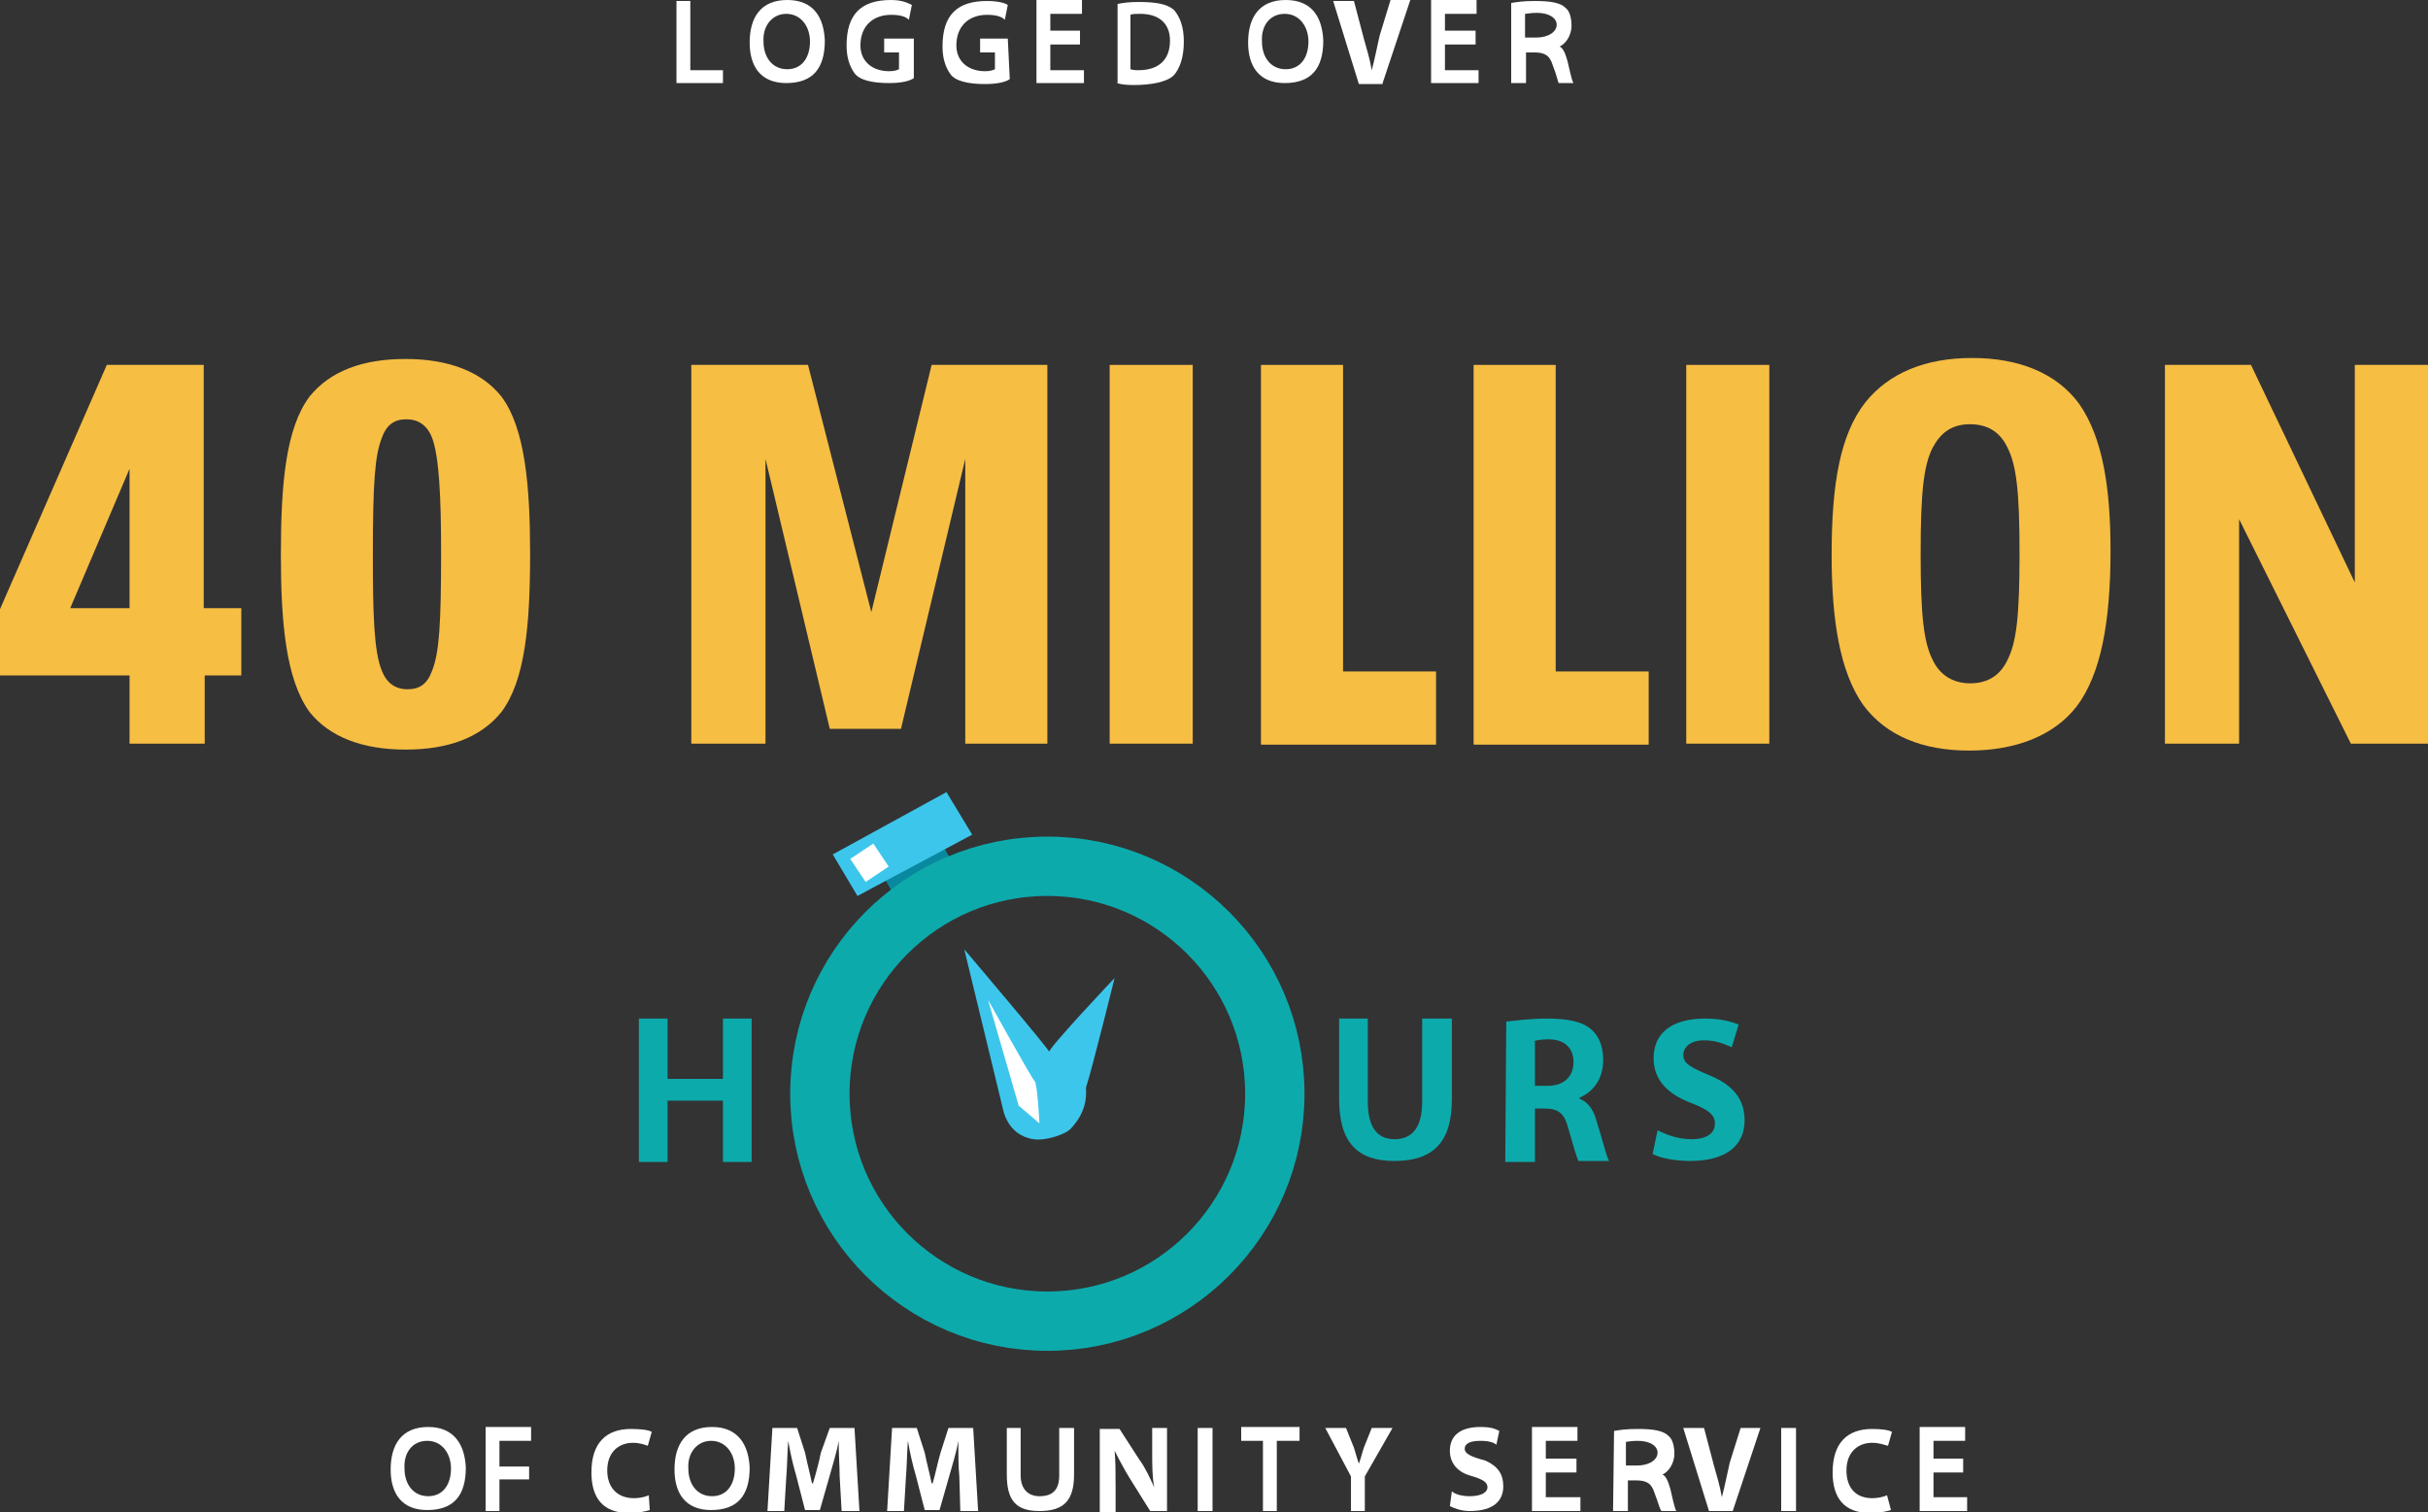 <?xml version="1.0" encoding="utf-8"?>
<!-- Generator: Adobe Illustrator 18.0.0, SVG Export Plug-In . SVG Version: 6.00 Build 0)  -->
<!DOCTYPE svg PUBLIC "-//W3C//DTD SVG 1.1//EN" "http://www.w3.org/Graphics/SVG/1.1/DTD/svg11.dtd">
<svg version="1.1" id="Layer_1" xmlns="http://www.w3.org/2000/svg" xmlns:xlink="http://www.w3.org/1999/xlink" x="0px" y="0px"
	 viewBox="39.2 16.2 245.5 152.9" enable-background="new 39.2 16.2 245.5 152.9" xml:space="preserve">
<rect x="39.2" y="16.2" width="245.5" height="152.9" fill="#333333" stroke="none"/>
<g>
	<g>
		<polygon fill="#FFFFFF" points="107.6,24.6 112.3,24.6 112.3,23.3 109,23.3 109,16.3 107.6,16.3 		"/>
		<path fill="#FFFFFF" d="M118.7,17.6c1.5,0,2.4,1.3,2.4,2.8c0,1.6-0.8,2.8-2.3,2.8s-2.4-1.2-2.4-2.8
			C116.3,18.8,117.3,17.6,118.7,17.6z M118.8,16.2c-2.7,0-3.8,1.8-3.8,4.3c0,2.4,1.1,4.1,3.7,4.1c2.7,0,3.9-1.5,3.9-4.3
			C122.5,18,121.5,16.2,118.8,16.2z"/>
		<path fill="#FFFFFF" d="M131.4,20.1h-2.8v1.4h1.5v1.7c-0.2,0.1-0.5,0.2-1,0.2c-1.7,0-2.9-1-2.9-2.6c0-2,1.3-3.1,3.1-3.1
			c1,0,1.5,0.2,1.8,0.5l0.3-1.5c-0.4-0.2-1-0.5-2.1-0.5c-3,0-4.5,1.4-4.5,4.6c0,1.2,0.3,2.1,0.8,2.8c0.5,0.7,1.8,1,3.5,1
			c1.2,0,2.1-0.2,2.5-0.5V20.1z"/>
		<path fill="#FFFFFF" d="M141.1,20.1h-2.8v1.4h1.5v1.7c-0.2,0.1-0.5,0.2-1,0.2c-1.7,0-2.9-1-2.9-2.6c0-2,1.3-3.1,3.1-3.1
			c1,0,1.5,0.2,1.8,0.5l0.3-1.5c-0.3-0.2-1-0.4-2.1-0.4c-3,0-4.5,1.4-4.5,4.6c0,1.2,0.3,2.1,0.8,2.8c0.5,0.7,1.8,1,3.5,1
			c1.2,0,2.1-0.2,2.5-0.5L141.1,20.1L141.1,20.1z"/>
		<polygon fill="#FFFFFF" points="148.4,19.3 145.4,19.3 145.4,17.6 148.6,17.6 148.6,16.2 144,16.2 144,24.6 148.8,24.6 
			148.8,23.3 145.4,23.3 145.4,20.7 148.4,20.7 		"/>
		<path fill="#FFFFFF" d="M153.5,17.7c0.2-0.1,0.5-0.1,1-0.1c1.8,0,3,0.9,3,2.7c0,2-1.2,3-3.2,3c-0.2,0-0.5,0-0.8-0.1V17.7z
			 M152.1,24.6c0.4,0.1,0.8,0.2,1.7,0.2c1.8,0,3.4-0.3,4.1-1c0.6-0.7,1-1.8,1-3.4c0-1.5-0.4-2.5-1-3.2c-0.7-0.6-1.8-0.8-3.6-0.8
			c-1,0-1.6,0.1-2.1,0.2V24.6z"/>
		<path fill="#FFFFFF" d="M169.1,17.6c1.5,0,2.4,1.3,2.4,2.8c0,1.6-0.8,2.8-2.3,2.8c-1.5,0-2.4-1.2-2.4-2.8
			C166.7,18.8,167.6,17.6,169.1,17.6z M169.2,16.2c-2.7,0-3.8,1.8-3.8,4.3c0,2.4,1.1,4.1,3.7,4.1c2.7,0,3.9-1.5,3.9-4.3
			C172.9,18,171.9,16.2,169.2,16.2z"/>
		<path fill="#FFFFFF" d="M179,24.6l2.8-8.4h-2l-1.1,3.6c-0.3,1.3-0.5,2.4-0.8,3.5l0,0c-0.2-1.2-0.5-2.1-0.8-3.2l-1-3.8h-2.1
			l2.6,8.4H179z"/>
		<polygon fill="#FFFFFF" points="188.4,19.3 185.3,19.3 185.3,17.6 188.5,17.6 188.5,16.2 183.9,16.2 183.9,24.6 188.7,24.6 
			188.7,23.3 185.3,23.3 185.3,20.7 188.4,20.7 		"/>
		<path fill="#FFFFFF" d="M193.4,17.6c0.2,0,0.5-0.1,1.2-0.1c1.2,0,2,0.5,2,1.2s-0.8,1.3-2.1,1.3h-1.1V17.6L193.4,17.6z M192,24.6
			h1.5v-3.1h0.8c1.1,0,1.6,0.3,1.9,1.3c0.4,1,0.5,1.6,0.6,1.8h1.5c-0.2-0.3-0.4-1.4-0.6-2.2c-0.2-0.7-0.4-1.3-0.8-1.5l0,0
			c0.5-0.2,1.2-1,1.2-2.1c0-0.8-0.2-1.5-0.6-1.8c-0.5-0.5-1.4-0.7-3.1-0.7c-1.2,0-1.8,0.1-2.4,0.2L192,24.6L192,24.6z"/>
	</g>
	<g>
		<path fill="#FFFFFF" d="M82.4,161.9c1.5,0,2.4,1.3,2.4,2.8c0,1.6-0.8,2.8-2.3,2.8s-2.4-1.2-2.4-2.8
			C80,163.1,80.9,161.9,82.4,161.9z M82.5,160.5c-2.7,0-3.8,1.8-3.8,4.3c0,2.4,1.1,4.1,3.7,4.1c2.7,0,3.9-1.5,3.9-4.3
			C86.2,162.4,85.2,160.5,82.5,160.5z"/>
		<polygon fill="#FFFFFF" points="88.3,169 89.7,169 89.7,165.8 92.7,165.8 92.7,164.5 89.7,164.5 89.7,161.9 92.9,161.9 
			92.9,160.5 88.3,160.5 		"/>
		<path fill="#FFFFFF" d="M104.8,167.4c-0.4,0.2-1,0.3-1.5,0.3c-1.7,0-2.7-1.1-2.7-2.8c0-1.9,1.2-2.8,2.6-2.8c0.7,0,1.2,0.2,1.5,0.3
			l0.4-1.4c-0.3-0.2-1.1-0.3-2.1-0.3c-2.5,0-4,1.4-4,4.4c0,2.5,1.1,4.1,3.8,4.1c1,0,1.8-0.2,2.1-0.3L104.8,167.4z"/>
		<path fill="#FFFFFF" d="M111.1,161.9c1.5,0,2.4,1.3,2.4,2.8c0,1.6-0.8,2.8-2.3,2.8s-2.4-1.2-2.4-2.8
			C108.7,163.1,109.7,161.9,111.1,161.9z M111.2,160.5c-2.7,0-3.8,1.8-3.8,4.3c0,2.4,1.1,4.1,3.7,4.1c2.7,0,3.9-1.5,3.9-4.3
			C114.9,162.4,113.9,160.5,111.2,160.5z"/>
		<path fill="#FFFFFF" d="M124.3,169h1.8l-0.5-8.4h-2.5l-0.9,2.5c-0.2,1-0.5,2.1-0.8,3.1h-0.1c-0.2-1-0.5-2.1-0.7-3.1l-0.8-2.5h-2.5
			l-0.5,8.4h1.7l0.2-3.4c0.1-1.1,0.1-2.5,0.2-3.7l0,0c0.2,1.2,0.5,2.5,0.8,3.5l0.9,3.5h1.5l1-3.5c0.3-1.1,0.7-2.3,0.9-3.5l0,0
			c0,1.3,0.1,2.6,0.1,3.6L124.3,169z"/>
		<path fill="#FFFFFF" d="M136.3,169h1.8l-0.5-8.4h-2.5l-0.8,2.5c-0.3,1-0.5,2.1-0.8,3.1h-0.1c-0.2-1-0.5-2.1-0.7-3.1l-0.8-2.5h-2.5
			l-0.5,8.4h1.7l0.2-3.4c0.1-1.1,0.1-2.5,0.2-3.7l0,0c0.2,1.2,0.5,2.5,0.8,3.5l0.9,3.5h1.5l1-3.5c0.3-1.1,0.7-2.3,0.9-3.5l0,0
			c0,1.3,0,2.6,0.1,3.6L136.3,169z"/>
		<path fill="#FFFFFF" d="M141,160.6v4.7c0,2.6,0.9,3.7,3.3,3.7c2.5,0,3.5-1.1,3.5-3.7v-4.7h-1.5v4.8c0,1.5-0.7,2.1-2,2.1
			c-1.2,0-1.9-0.8-1.9-2.1v-4.8H141z"/>
		<path fill="#FFFFFF" d="M152,169v-2.5c0-1.4,0-2.5-0.1-3.6l0,0c0.5,1,1.1,2.1,1.6,2.9l2,3.2h1.7v-8.4h-1.5v2.5
			c0,1.2,0,2.4,0.2,3.5l0,0c-0.4-0.9-0.9-2-1.5-2.8l-2-3.1h-2v8.4H152z"/>
		<rect x="160.3" y="160.6" fill="#FFFFFF" width="1.5" height="8.4"/>
		<polygon fill="#FFFFFF" points="166.9,169 168.3,169 168.3,161.9 170.6,161.9 170.6,160.5 164.7,160.5 164.7,161.9 166.9,161.9 		
			"/>
		<path fill="#FFFFFF" d="M177.2,169v-3.5l2.8-4.9h-2.1l-0.8,2c-0.2,0.6-0.3,1.1-0.5,1.6l0,0c-0.2-0.5-0.3-1-0.5-1.6l-0.8-2h-2.1
			l2.6,4.9v3.5H177.2z"/>
		<path fill="#FFFFFF" d="M185.8,168.5c0.4,0.2,1.1,0.5,2,0.5c2.5,0,3.4-1.1,3.4-2.5c0-1.2-0.5-2-1.8-2.6c-1.5-0.4-2.1-0.7-2.1-1.2
			c0-0.5,0.5-0.8,1.6-0.8c0.9,0,1.4,0.2,1.6,0.4l0.3-1.4c-0.4-0.2-0.8-0.4-1.9-0.4c-2.2,0-3.1,1-3.1,2.4c0,1.2,0.7,2.1,2,2.5
			c1.4,0.4,1.8,0.7,1.8,1.2c0,0.5-0.6,0.9-1.8,0.9c-0.8,0-1.5-0.2-1.8-0.5L185.8,168.5z"/>
		<polygon fill="#FFFFFF" points="198.6,163.7 195.5,163.7 195.5,161.9 198.7,161.9 198.7,160.5 194.1,160.5 194.1,169 199,169 
			199,167.6 195.5,167.6 195.5,165.1 198.6,165.1 		"/>
		<path fill="#FFFFFF" d="M203.6,162c0.2,0,0.5-0.1,1.2-0.1c1.2,0,2,0.5,2,1.2s-0.8,1.3-2.1,1.3h-1.1L203.6,162L203.6,162z
			 M202.3,169h1.5v-3.1h0.8c1.1,0,1.6,0.3,1.9,1.3c0.4,1,0.5,1.6,0.7,1.8h1.5c-0.2-0.3-0.4-1.4-0.6-2.2c-0.2-0.7-0.4-1.3-0.8-1.5
			l0,0c0.5-0.2,1.2-1,1.2-2.1c0-0.8-0.2-1.5-0.6-1.8c-0.5-0.5-1.4-0.7-3.1-0.7c-1.2,0-1.8,0.1-2.4,0.2L202.3,169L202.3,169z"/>
		<path fill="#FFFFFF" d="M214.4,169l2.8-8.4h-2l-1.1,3.5c-0.3,1.3-0.5,2.4-0.8,3.5l0,0c-0.2-1.2-0.5-2.1-0.8-3.2l-1-3.8h-2.1
			l2.6,8.4L214.4,169z"/>
		<rect x="219.3" y="160.6" fill="#FFFFFF" width="1.5" height="8.4"/>
		<path fill="#FFFFFF" d="M230,167.4c-0.4,0.2-1,0.3-1.5,0.3c-1.7,0-2.6-1.1-2.6-2.8c0-1.9,1.2-2.8,2.6-2.8c0.7,0,1.2,0.2,1.6,0.3
			l0.4-1.4c-0.3-0.2-1.1-0.3-2-0.3c-2.5,0-4,1.4-4,4.4c0,2.5,1.1,4.1,3.8,4.1c1,0,1.8-0.2,2.1-0.3L230,167.4z"/>
		<polygon fill="#FFFFFF" points="237.7,163.7 234.7,163.7 234.7,161.9 237.9,161.9 237.9,160.5 233.3,160.5 233.3,169 238.1,169 
			238.1,167.6 234.7,167.6 234.7,165.1 237.7,165.1 		"/>
	</g>
	<g>
		<path fill="#F7BE44" d="M46.3,77.7l6-14.1v14.1H46.3z M63.6,84.5v-6.8h-3.8V53.1H50L39.2,77.8v6.7h13.1v6.9h7.6v-6.9H63.6z"/>
		<path fill="#F7BE44" d="M83.8,72.1c0,7.4-0.2,10.1-0.9,11.9c-0.5,1.4-1.3,1.9-2.5,1.9c-1.2,0-2.1-0.6-2.6-1.9
			c-0.8-1.9-0.9-5.9-0.9-11.6c0-7.4,0.2-10.1,0.9-11.9c0.5-1.4,1.3-1.9,2.5-1.9c1.2,0,2.1,0.6,2.6,1.9
			C83.6,62.4,83.8,66.4,83.8,72.1z M92.8,72.2c0-6.8-0.5-12.7-2.9-15.9c-2-2.5-5.3-3.8-9.7-3.8c-4.3,0-7.6,1.2-9.7,3.8
			c-2.4,3.2-2.9,8.8-2.9,16c0,6.8,0.5,12.6,2.9,15.9c2,2.5,5.3,3.8,9.7,3.8c4.3,0,7.6-1.2,9.7-3.8C92.3,85,92.8,79.4,92.8,72.2z"/>
		<polygon fill="#F7BE44" points="109.1,53.1 109.1,91.4 116.6,91.4 116.6,62.6 123.1,89.9 130.3,89.9 136.8,62.6 136.8,91.4 
			145.1,91.4 145.1,53.1 133.4,53.1 127.3,78.1 120.9,53.1 		"/>
		<rect x="151.4" y="53.1" fill="#F7BE44" width="8.4" height="38.3"/>
		<polygon fill="#F7BE44" points="166.7,53.1 166.7,91.5 184.4,91.5 184.4,84.1 175,84.1 175,53.1 		"/>
		<polygon fill="#F7BE44" points="188.2,53.1 188.2,91.5 205.9,91.5 205.9,84.1 196.5,84.1 196.5,53.1 		"/>
		<rect x="209.7" y="53.1" fill="#F7BE44" width="8.4" height="38.3"/>
		<path fill="#F7BE44" d="M238.4,85.3c-1.8,0-3.1-0.9-3.8-2.4c-0.9-1.8-1.2-4.5-1.2-10.7c0-6.2,0.3-8.9,1.2-10.7
			c0.8-1.5,1.9-2.4,3.8-2.4c1.9,0,3.1,0.9,3.8,2.4c0.9,1.8,1.2,4.5,1.2,10.7s-0.3,8.9-1.2,10.7C241.5,84.4,240.3,85.3,238.4,85.3z
			 M252.6,71.9c0-6.4-0.8-11.5-3.2-14.9c-2.3-3.1-6.1-4.6-10.8-4.6s-8.4,1.5-10.8,4.5c-2.5,3.2-3.4,8.1-3.4,15.4
			c0,6.5,0.8,11.8,3.2,15.2c2.3,3.1,6,4.6,10.7,4.6c4.7,0,8.6-1.5,10.9-4.5C251.6,84.4,252.6,79.2,252.6,71.9z"/>
		<polygon fill="#F7BE44" points="258.1,53.1 258.1,91.4 265.6,91.4 265.6,68.7 276.9,91.4 284.8,91.4 284.8,53.1 277.3,53.1 
			277.3,75.1 266.8,53.1 		"/>
	</g>
	<g>
		<polygon fill="#0DAAAC" points="103.8,119.2 103.8,133.7 106.7,133.7 106.7,127.5 112.3,127.5 112.3,133.7 115.2,133.7 
			115.2,119.2 112.3,119.2 112.3,125.3 106.7,125.3 106.7,119.2 		"/>
		<path fill="#0DAAAC" d="M174.6,119.2v8.1c0,4.5,1.9,6.3,5.6,6.3c3.8,0,5.8-1.8,5.8-6.2v-8.2h-3v8.4c0,2.6-1,3.8-2.8,3.8
			s-2.7-1.3-2.7-3.8v-8.4H174.6z"/>
		<path fill="#0DAAAC" d="M194.3,121.5c0.2-0.1,0.7-0.2,1.5-0.2c1.5,0,2.5,0.8,2.5,2.3c0,1.5-1,2.4-2.6,2.4h-1.3V121.5z
			 M191.4,133.7h3v-5.4h1c1.4,0,2,0.5,2.4,2.1c0.5,1.7,0.8,2.8,1,3.2h3.1c-0.3-0.5-0.7-2.3-1.2-3.8c-0.3-1.2-0.8-2.1-1.8-2.5v-0.1
			c1.2-0.5,2.4-1.7,2.4-3.8c0-1.5-0.5-2.5-1.2-3.1c-0.9-0.8-2.4-1.1-4.5-1.1c-1.7,0-3.1,0.2-4.1,0.3L191.4,133.7L191.4,133.7z"/>
		<path fill="#0DAAAC" d="M206.3,132.9c0.8,0.4,2.2,0.7,3.8,0.7c3.8,0,5.5-1.7,5.5-4.1c0-2.1-1.1-3.5-3.4-4.5
			c-1.9-0.8-2.8-1.2-2.8-2.1c0-0.8,0.7-1.5,2.1-1.5c1.4,0,2.3,0.5,2.8,0.7l0.7-2.3c-0.8-0.3-1.8-0.6-3.4-0.6c-3.4,0-5.2,1.5-5.2,4
			c0,2.2,1.4,3.6,3.7,4.5c1.8,0.7,2.5,1.2,2.5,2.1c0,1-0.8,1.6-2.4,1.6c-1.4,0-2.6-0.5-3.4-0.9L206.3,132.9z"/>
	</g>
	<polygon fill="#09899F" points="128.2,104.3 134.1,100.9 137.1,106.3 131.3,109.6 	"/>
	<polygon fill="#3DC6EC" points="123.4,102.6 134.9,96.3 137.5,100.6 125.9,106.8 	"/>
	
		<circle fill="none" stroke="#0DAAAC" stroke-width="6" stroke-linecap="round" stroke-linejoin="round" stroke-miterlimit="10" cx="145.1" cy="126.8" r="23"/>
	<path fill="#3DC6EC" d="M136.7,112.2l3.9,16.1c0,0,0.4,2.7,3.1,3.1c1.2,0.2,3.3-0.5,3.8-1.1c1.4-1.5,1.6-3,1.5-4.1
		c0.6-1.8,2.9-11.1,2.9-11.1s-7,7.4-6.6,7.5C145.7,122.8,136.7,112.2,136.7,112.2z"/>
	<path fill="#FFFFFF" d="M139.1,117.3l3.1,10.7l2.1,1.8c0,0-0.2-4.1-0.5-4.3C143.6,125.4,139.1,117.3,139.1,117.3z"/>
	
		<rect x="125.7" y="102" transform="matrix(0.555 0.832 -0.832 0.555 142.603 -59.691)" fill="#FFFFFF" width="2.8" height="2.8"/>
</g>
</svg>
